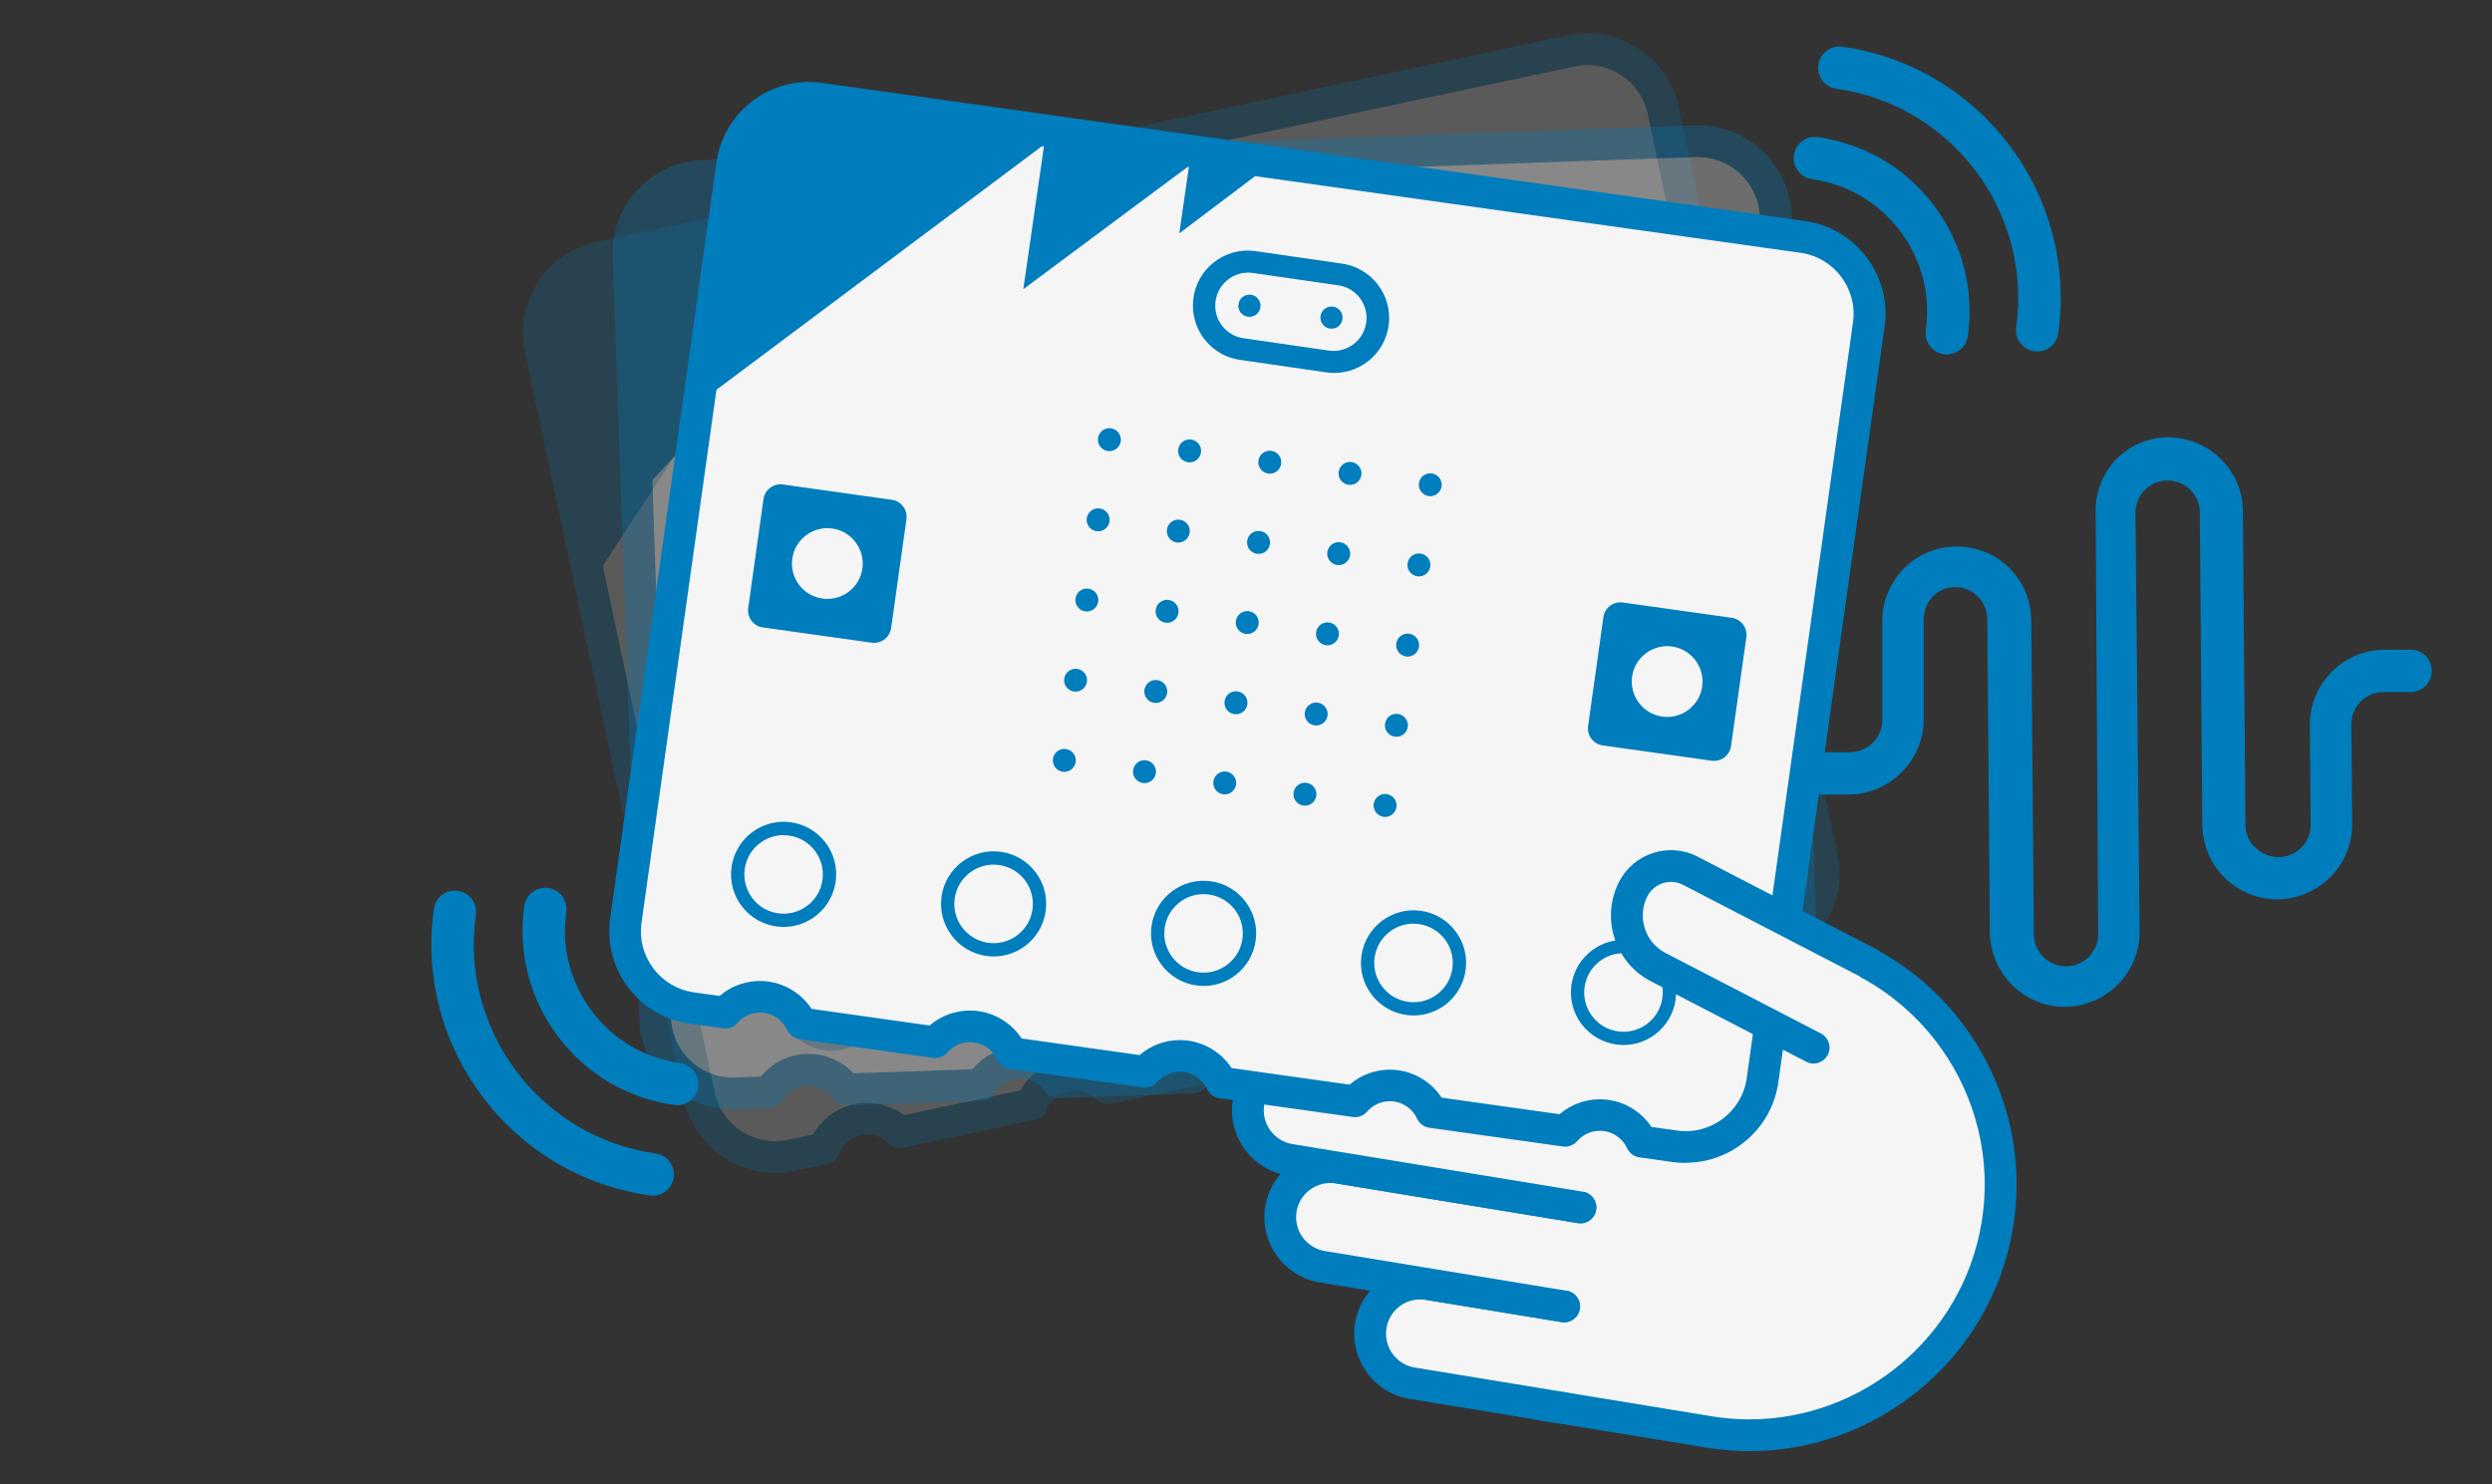 <?xml version="1.0" encoding="UTF-8" standalone="no"?>
<svg
   id="Layer_1"
   data-name="Layer 1"
   viewBox="0 0 470 280"
   version="1.1"
   sodipodi:docname="add_data_w_line.svg"
   inkscape:version="1.3 (0e150ed6c4, 2023-07-21)"
   xmlns:inkscape="http://www.inkscape.org/namespaces/inkscape"
   xmlns:sodipodi="http://sodipodi.sourceforge.net/DTD/sodipodi-0.dtd"
   xmlns="http://www.w3.org/2000/svg"
   xmlns:svg="http://www.w3.org/2000/svg">
  <rect x="0" y="0" width="470" height="280" fill="#333333" stroke="none"/>
  <sodipodi:namedview
     id="namedview40"
     pagecolor="#ffffff"
     bordercolor="#000000"
     borderopacity="0.25"
     inkscape:showpageshadow="2"
     inkscape:pageopacity="0.0"
     inkscape:pagecheckerboard="0"
     inkscape:deskcolor="#d1d1d1"
     inkscape:zoom="0.95648819"
     inkscape:cx="-42.86514"
     inkscape:cy="164.66487"
     inkscape:window-width="1443"
     inkscape:window-height="985"
     inkscape:window-x="1968"
     inkscape:window-y="338"
     inkscape:window-maximized="0"
     inkscape:current-layer="Layer_1" />
  <defs
     id="defs1">
    <style
       id="style1">&#10;      .cls-1 {&#10;        opacity: .2;&#10;      }&#10;&#10;      .cls-2 {&#10;        opacity: .3;&#10;      }&#10;&#10;      .cls-3 {&#10;        fill: #007dbc;&#10;      }&#10;&#10;      .cls-3, .cls-4 {&#10;        stroke-width: 0px;&#10;      }&#10;&#10;      .cls-4 {&#10;        fill: #f5f5f5;&#10;      }&#10;    </style>
  </defs>
  <g
     id="Group_112"
     data-name="Group 112">
    <g
       id="g40">
      <g
         class="cls-1"
         id="g10">
        <path
           id="Path_561"
           data-name="Path 561"
           class="cls-4"
           d="m296.37,9.6L113.2,48.53c-7.9,1.68-12.94,9.44-11.26,17.34,0,0,0,0,0,0l29.93,140.81c1.68,7.9,9.44,12.94,17.34,11.26l6.23-1.33c1.69-4.47,6.68-6.72,11.15-5.03,1.16.44,2.21,1.12,3.08,2l24.88-5.29c1.69-4.47,6.68-6.72,11.15-5.02,1.16.44,2.21,1.12,3.08,2l24.88-5.29c1.69-4.47,6.68-6.72,11.15-5.03,1.16.44,2.21,1.12,3.08,2l24.88-5.29c1.69-4.47,6.68-6.72,11.15-5.03,1.16.44,2.21,1.12,3.08,2l24.89-5.29c1.69-4.47,6.68-6.72,11.15-5.03,1.16.44,2.21,1.12,3.08,2l6.23-1.33c7.9-1.68,12.94-9.44,11.26-17.33l-29.93-140.82c-1.68-7.89-9.44-12.94-17.33-11.26,0,0,0,0,0,0" />
        <path
           class="cls-3"
           d="m146.17,221.26c-8.14,0-15.47-5.68-17.23-13.95l-29.93-140.82c-2.02-9.5,4.07-18.88,13.57-20.9L295.74,6.66s.02,0,.02,0c9.49-2.01,18.85,4.08,20.87,13.58l29.93,140.82c2.02,9.5-4.07,18.87-13.57,20.89l-6.23,1.33c-1,.21-2.04-.1-2.76-.82-.57-.58-1.25-1.02-2.01-1.31-2.91-1.1-6.18.37-7.28,3.28-.36.95-1.18,1.66-2.18,1.87l-24.89,5.29c-1,.21-2.04-.1-2.75-.82-.57-.58-1.25-1.02-2.01-1.31-2.91-1.1-6.18.37-7.28,3.28-.36.95-1.18,1.66-2.18,1.87l-24.88,5.29c-1,.21-2.04-.1-2.76-.82-.56-.57-1.26-1.02-2.01-1.31-2.91-1.1-6.18.37-7.28,3.28-.36.95-1.18,1.66-2.18,1.87l-24.88,5.29c-1,.21-2.04-.1-2.76-.82-.57-.58-1.25-1.02-2.01-1.31-1.41-.53-2.94-.49-4.32.13-1.38.62-2.43,1.74-2.96,3.15-.36.95-1.18,1.66-2.18,1.87l-24.88,5.29c-1,.21-2.04-.1-2.75-.82-.57-.58-1.25-1.02-2.01-1.31-1.41-.53-2.95-.49-4.32.13-1.38.62-2.43,1.74-2.96,3.15-.36.95-1.18,1.66-2.18,1.87l-6.23,1.33c-1.23.26-2.46.39-3.67.39ZM296.37,9.6l.62,2.93L113.82,51.46c-3.03.65-5.64,2.43-7.33,5.04-1.69,2.6-2.26,5.71-1.62,8.74l29.93,140.82c1.33,6.26,7.52,10.28,13.78,8.95l4.78-1.02c1.21-2.17,3.07-3.89,5.38-4.93,2.84-1.28,6-1.38,8.91-.27,1.03.39,1.98.91,2.85,1.56l21.97-4.67c1.21-2.17,3.08-3.89,5.38-4.93,2.84-1.28,6-1.37,8.91-.27,1.03.39,1.99.91,2.85,1.57l21.97-4.67c2.76-4.95,8.83-7.28,14.29-5.21,1.03.39,1.99.91,2.85,1.56l21.97-4.67c2.77-4.95,8.83-7.27,14.29-5.21,1.03.39,1.99.91,2.85,1.56l21.98-4.67c2.77-4.95,8.83-7.27,14.29-5.21,1.03.39,1.98.91,2.85,1.56l4.78-1.02c6.27-1.33,10.28-7.51,8.95-13.78l-29.93-140.82c-1.33-6.26-7.51-10.28-13.77-8.95l-.63-2.93Zm0,0h0,0Z"
           id="path1" />
        <path
           class="cls-3"
           d="m313.31,164.97c-1.9,0-3.75-.55-5.38-1.6-2.22-1.44-3.75-3.66-4.3-6.25-1.14-5.35,2.29-10.62,7.63-11.76,5.35-1.14,10.62,2.29,11.76,7.64h0c1.14,5.35-2.29,10.62-7.64,11.76-.69.15-1.39.22-2.08.22Zm.02-17.32c-.51,0-1.02.05-1.54.16-3.99.85-6.55,4.79-5.7,8.78.41,1.93,1.55,3.59,3.21,4.67,1.66,1.08,3.64,1.44,5.57,1.03,3.99-.85,6.55-4.79,5.7-8.78h0c-.74-3.48-3.82-5.87-7.24-5.87Z"
           id="path2" />
        <path
           class="cls-3"
           d="m274.19,173.28c-1.9,0-3.75-.55-5.38-1.6-2.22-1.44-3.75-3.66-4.3-6.25-1.14-5.35,2.29-10.62,7.63-11.76,5.35-1.14,10.62,2.29,11.76,7.64h0c1.14,5.35-2.29,10.62-7.64,11.76-.69.15-1.39.22-2.08.22Zm.02-17.32c-.51,0-1.02.05-1.54.16-3.99.85-6.55,4.79-5.7,8.78.41,1.93,1.55,3.59,3.21,4.67,1.66,1.08,3.64,1.44,5.57,1.03,3.99-.85,6.55-4.79,5.7-8.78h0c-.74-3.48-3.82-5.87-7.24-5.87Z"
           id="path3" />
        <path
           class="cls-3"
           d="m235.09,181.59c-4.58,0-8.71-3.2-9.7-7.85-1.14-5.35,2.29-10.62,7.64-11.76,5.35-1.14,10.62,2.29,11.76,7.63h0c1.14,5.35-2.29,10.62-7.64,11.76-.69.15-1.38.22-2.06.22Zm0-17.32c-.51,0-1.02.05-1.54.16-3.99.85-6.55,4.79-5.7,8.78.85,3.99,4.78,6.55,8.78,5.7,3.99-.85,6.55-4.79,5.7-8.78-.74-3.48-3.82-5.87-7.24-5.87Z"
           id="path4" />
        <path
           class="cls-3"
           d="m195.96,189.91c-1.9,0-3.75-.55-5.38-1.6-2.22-1.44-3.75-3.66-4.3-6.25-1.14-5.35,2.29-10.62,7.63-11.76,2.59-.55,5.24-.06,7.46,1.38,2.22,1.44,3.75,3.66,4.3,6.25h0c1.14,5.35-2.29,10.62-7.64,11.76-.69.15-1.39.22-2.08.22Zm.04-17.33c-.52,0-1.04.05-1.56.16-3.99.85-6.55,4.79-5.7,8.78.41,1.93,1.55,3.59,3.21,4.67,1.66,1.08,3.64,1.44,5.57,1.03,3.99-.85,6.55-4.79,5.7-8.78h0c-.41-1.94-1.55-3.59-3.21-4.67-1.22-.79-2.6-1.2-4.02-1.2Z"
           id="path5" />
        <path
           class="cls-3"
           d="m156.86,198.22c-4.58,0-8.71-3.2-9.7-7.85-1.14-5.35,2.29-10.62,7.63-11.76,2.59-.55,5.24-.06,7.46,1.38,2.22,1.44,3.75,3.66,4.3,6.25,0,0,0,0,0,0,1.14,5.35-2.29,10.62-7.64,11.76-.69.15-1.38.22-2.06.22Zm.02-17.32c-.52,0-1.04.05-1.56.16-3.99.85-6.55,4.79-5.7,8.78.85,3.99,4.79,6.55,8.78,5.7,3.99-.85,6.55-4.79,5.7-8.78-.41-1.94-1.55-3.59-3.21-4.67-1.22-.79-2.6-1.2-4.02-1.2Z"
           id="path6" />
        <path
           id="Path_568"
           data-name="Path 568"
           class="cls-3"
           d="m313.89,107.68l-20.33,4.32c-1.4.29-2.78-.6-3.08-2l-4.32-20.33c-.29-1.4.6-2.78,2-3.08l20.33-4.32c1.4-.29,2.78.6,3.08,2l4.32,20.33c.29,1.4-.6,2.78-2,3.08" />
        <path
           class="cls-3"
           d="m293.03,112.69c-1.49,0-2.84-1.04-3.16-2.55l-4.32-20.33c-.36-1.73.75-3.45,2.48-3.82l20.33-4.32c1.74-.36,3.45.75,3.82,2.48l4.32,20.33c.36,1.74-.75,3.45-2.49,3.83,0,0,0,0,0,0l-20.33,4.32c-.22.05-.44.07-.66.07Zm15.99-29.84c-.13,0-.27.01-.4.04l-20.33,4.32c-1.06.23-1.74,1.28-1.52,2.34l4.32,20.33c.23,1.06,1.28,1.74,2.34,1.52l20.33-4.32c1.06-.23,1.74-1.28,1.52-2.34l-4.32-20.33c-.2-.92-1.02-1.56-1.93-1.56Zm4.86,24.84h0,0Z"
           id="path7" />
        <path
           id="Path_570"
           data-name="Path 570"
           class="cls-3"
           d="m157.42,140.94l-20.33,4.32c-1.4.29-2.78-.6-3.08-2l-4.32-20.32c-.29-1.4.6-2.78,2-3.08l20.33-4.32c1.4-.29,2.78.6,3.08,2l4.32,20.32c.29,1.4-.6,2.78-2,3.08" />
        <path
           class="cls-3"
           d="m136.56,145.94c-1.49,0-2.84-1.04-3.16-2.55l-4.32-20.32c-.36-1.74.75-3.45,2.48-3.82l20.33-4.32c1.73-.36,3.45.75,3.82,2.48l4.32,20.32c.36,1.74-.75,3.45-2.48,3.83,0,0,0,0,0,0l-20.33,4.32c-.22.05-.44.07-.66.07Zm15.99-29.83c-.13,0-.27.01-.4.04l-20.33,4.32c-1.06.23-1.74,1.28-1.52,2.34l4.32,20.32c.23,1.06,1.28,1.74,2.34,1.52l20.33-4.32c1.06-.23,1.74-1.28,1.52-2.34l-4.32-20.32c-.2-.92-1.02-1.56-1.93-1.56Zm4.87,24.83h0,0Z"
           id="path8" />
        <path
           id="Path_572"
           data-name="Path 572"
           class="cls-4"
           d="m306.53,95.97c.65,3.04-1.3,6.03-4.34,6.67-3.04.65-6.03-1.3-6.67-4.34-.65-3.04,1.3-6.03,4.34-6.67,0,0,0,0,0,0,3.04-.64,6.03,1.3,6.67,4.34" />
        <path
           class="cls-4"
           d="m301.01,103.81c-1.28,0-2.53-.37-3.62-1.08-1.49-.97-2.52-2.47-2.89-4.21-.76-3.6,1.54-7.15,5.14-7.91,3.6-.76,7.15,1.55,7.91,5.14h0c.76,3.6-1.54,7.15-5.14,7.91-.47.1-.93.15-1.4.15Zm.01-11.26c-.31,0-.63.03-.95.1-2.47.52-4.06,2.96-3.53,5.43.25,1.2.96,2.22,1.99,2.89,1.03.67,2.25.89,3.45.64,2.47-.52,4.06-2.96,3.53-5.43h0c-.46-2.15-2.37-3.63-4.48-3.63Z"
           id="path9" />
        <path
           id="Path_574"
           data-name="Path 574"
           class="cls-4"
           d="m150.06,129.22c.65,3.04-1.3,6.03-4.34,6.67-3.04.65-6.03-1.3-6.67-4.34s1.3-6.03,4.34-6.67c0,0,0,0,0,0,3.04-.64,6.02,1.3,6.67,4.34" />
        <path
           class="cls-4"
           d="m144.55,137.07c-3.08,0-5.86-2.15-6.53-5.29-.76-3.6,1.54-7.15,5.14-7.91,3.6-.76,7.15,1.55,7.91,5.14h0c.76,3.6-1.54,7.15-5.14,7.91-.47.1-.93.15-1.39.15Zm0-11.26c-.31,0-.63.03-.95.1-2.47.53-4.06,2.96-3.53,5.44.53,2.47,2.96,4.06,5.44,3.53,2.47-.52,4.06-2.96,3.53-5.43-.46-2.15-2.37-3.63-4.48-3.63Z"
           id="path10" />
        <path
           id="Path_576"
           data-name="Path 576"
           class="cls-3"
           d="m157.23,40.19l-44.96,68.74-9.7-45.62c-1.29-6.08,2.59-12.05,8.67-13.35l45.99-9.77Z" />
        <path
           id="Path_577"
           data-name="Path 577"
           class="cls-3"
           d="m184.34,34.54l-22.76,34.58-5.96-28.58,28.72-5.99Z" />
        <path
           id="Path_578"
           data-name="Path 578"
           class="cls-3"
           d="m196.88,31.82l-11.25,17.34-3-14.37,14.25-2.97Z" />
        <path
           id="Path_579"
           data-name="Path 579"
           class="cls-3"
           d="m218.52,56.31c1.12-.26,1.82-1.39,1.56-2.51-.26-1.12-1.39-1.82-2.51-1.56-1.1.26-1.8,1.35-1.57,2.46.25,1.14,1.38,1.86,2.53,1.61" />
        <path
           id="Path_580"
           data-name="Path 580"
           class="cls-3"
           d="m202.25,55.43c-1.12.26-1.82,1.39-1.56,2.51.26,1.12,1.39,1.82,2.51,1.56,1.1-.26,1.8-1.35,1.57-2.46-.25-1.14-1.38-1.86-2.53-1.61" />
        <path
           id="Path_581"
           data-name="Path 581"
           class="cls-3"
           d="m201.41,51.4c-3.38.61-5.63,3.84-5.02,7.22.61,3.38,3.84,5.63,7.22,5.02.11-.02.23-.04.34-.07l15.6-3.25c3.38-.62,5.61-3.86,4.99-7.24-.62-3.38-3.86-5.61-7.24-4.99-.1.02-.19.04-.29.06l-15.6,3.25Zm18.98,12.97l-15.6,3.25c-5.57,1.3-11.15-2.16-12.45-7.74-1.3-5.57,2.16-11.15,7.74-12.45.16-.04.32-.07.48-.1l15.6-3.25c5.57-1.31,11.15,2.14,12.47,7.71,1.31,5.57-2.14,11.15-7.71,12.47-.17.04-.35.08-.52.11" />
        <path
           id="Path_582"
           data-name="Path 582"
           class="cls-3"
           d="m188.67,89.79c.25,1.17-.5,2.32-1.67,2.57-1.17.25-2.32-.5-2.57-1.67-.25-1.17.5-2.32,1.67-2.57h0c1.17-.25,2.32.5,2.57,1.67" />
        <path
           id="Path_583"
           data-name="Path 583"
           class="cls-3"
           d="m203.61,86.61c.25,1.17-.5,2.32-1.67,2.57-1.17.25-2.32-.5-2.57-1.67-.25-1.17.5-2.32,1.67-2.57h0c1.17-.25,2.32.5,2.57,1.67" />
        <path
           id="Path_584"
           data-name="Path 584"
           class="cls-3"
           d="m218.55,83.44c.25,1.17-.5,2.32-1.67,2.57-1.17.25-2.32-.5-2.57-1.67-.25-1.17.5-2.32,1.67-2.57,0,0,0,0,0,0,1.17-.25,2.32.5,2.57,1.67h0" />
        <path
           id="Path_585"
           data-name="Path 585"
           class="cls-3"
           d="m233.49,80.26c.25,1.17-.5,2.32-1.67,2.57-1.17.25-2.32-.5-2.57-1.67-.25-1.17.5-2.32,1.67-2.57,0,0,0,0,0,0,1.17-.25,2.32.5,2.57,1.67" />
        <path
           id="Path_586"
           data-name="Path 586"
           class="cls-3"
           d="m248.44,77.08c.25,1.17-.5,2.32-1.67,2.57-1.17.25-2.32-.5-2.57-1.67-.25-1.17.5-2.32,1.67-2.57,0,0,0,0,0,0,1.17-.25,2.32.5,2.57,1.67" />
        <path
           id="Path_587"
           data-name="Path 587"
           class="cls-3"
           d="m191.85,104.73c.25,1.17-.5,2.32-1.67,2.57s-2.32-.5-2.57-1.67c-.25-1.17.5-2.32,1.67-2.57,0,0,0,0,0,0,1.17-.25,2.32.5,2.57,1.67h0" />
        <path
           id="Path_588"
           data-name="Path 588"
           class="cls-3"
           d="m206.79,101.55c.25,1.17-.5,2.32-1.67,2.57-1.17.25-2.32-.5-2.57-1.67s.5-2.32,1.67-2.57c0,0,0,0,0,0,1.17-.25,2.32.5,2.57,1.67h0" />
        <path
           id="Path_589"
           data-name="Path 589"
           class="cls-3"
           d="m221.73,98.38c.25,1.17-.5,2.32-1.67,2.57-1.17.25-2.32-.5-2.57-1.67-.25-1.17.5-2.32,1.67-2.57,0,0,0,0,0,0,1.17-.25,2.32.5,2.57,1.67" />
        <path
           id="Path_590"
           data-name="Path 590"
           class="cls-3"
           d="m236.67,95.2c.25,1.17-.5,2.32-1.67,2.57-1.17.25-2.32-.5-2.57-1.67-.25-1.17.5-2.32,1.67-2.57,0,0,0,0,0,0,1.17-.25,2.32.5,2.57,1.67" />
        <path
           id="Path_591"
           data-name="Path 591"
           class="cls-3"
           d="m251.61,92.03c.25,1.17-.5,2.32-1.67,2.57-1.17.25-2.32-.5-2.57-1.67-.25-1.17.5-2.32,1.67-2.57,0,0,0,0,0,0,1.17-.25,2.32.5,2.57,1.67h0" />
        <path
           id="Path_592"
           data-name="Path 592"
           class="cls-3"
           d="m195.02,119.67c.25,1.17-.5,2.32-1.67,2.57-1.17.25-2.32-.5-2.57-1.67s.5-2.32,1.67-2.57c0,0,0,0,0,0,1.17-.25,2.32.5,2.57,1.67" />
        <path
           id="Path_593"
           data-name="Path 593"
           class="cls-3"
           d="m209.96,116.5c.25,1.17-.5,2.32-1.67,2.57-1.17.25-2.32-.5-2.57-1.67-.25-1.17.5-2.32,1.67-2.57,0,0,0,0,0,0,1.17-.25,2.32.5,2.57,1.67" />
        <path
           id="Path_594"
           data-name="Path 594"
           class="cls-3"
           d="m224.9,113.32c.25,1.17-.5,2.32-1.67,2.57-1.17.25-2.32-.5-2.57-1.67-.25-1.17.5-2.32,1.67-2.57,0,0,0,0,0,0,1.17-.25,2.32.5,2.57,1.67" />
        <path
           id="Path_595"
           data-name="Path 595"
           class="cls-3"
           d="m239.85,110.14c.25,1.17-.5,2.32-1.67,2.57-1.17.25-2.32-.5-2.57-1.67-.25-1.17.5-2.32,1.67-2.57,0,0,0,0,0,0,1.17-.25,2.32.5,2.57,1.67" />
        <path
           id="Path_596"
           data-name="Path 596"
           class="cls-3"
           d="m254.79,106.97c.25,1.17-.5,2.32-1.67,2.57-1.17.25-2.32-.5-2.57-1.67-.25-1.17.5-2.32,1.67-2.57,0,0,0,0,0,0,1.17-.25,2.32.5,2.57,1.67" />
        <path
           id="Path_597"
           data-name="Path 597"
           class="cls-3"
           d="m198.2,134.61c.25,1.17-.5,2.32-1.67,2.57-1.17.25-2.32-.5-2.57-1.67-.25-1.17.5-2.32,1.67-2.57,0,0,0,0,0,0,1.17-.25,2.32.5,2.57,1.67" />
        <path
           id="Path_598"
           data-name="Path 598"
           class="cls-3"
           d="m213.14,131.43c.25,1.17-.5,2.32-1.67,2.57-1.17.25-2.32-.5-2.57-1.67s.5-2.32,1.67-2.57c0,0,0,0,0,0,1.17-.25,2.32.5,2.57,1.67" />
        <path
           id="Path_599"
           data-name="Path 599"
           class="cls-3"
           d="m228.08,128.26c.25,1.17-.5,2.32-1.67,2.57-1.17.25-2.32-.5-2.57-1.67s.5-2.32,1.67-2.57c0,0,0,0,0,0,1.17-.25,2.32.5,2.57,1.67" />
        <path
           id="Path_600"
           data-name="Path 600"
           class="cls-3"
           d="m243.02,125.08c.25,1.17-.5,2.32-1.67,2.57-1.17.25-2.32-.5-2.57-1.67-.25-1.17.5-2.32,1.67-2.57,0,0,0,0,0,0,1.17-.25,2.32.5,2.57,1.67" />
        <path
           id="Path_601"
           data-name="Path 601"
           class="cls-3"
           d="m257.96,121.9c.25,1.17-.5,2.32-1.67,2.57-1.17.25-2.32-.5-2.57-1.67-.25-1.17.5-2.32,1.67-2.57,0,0,0,0,0,0,1.17-.25,2.32.5,2.57,1.67" />
        <path
           id="Path_602"
           data-name="Path 602"
           class="cls-3"
           d="m201.37,149.55c.25,1.17-.5,2.32-1.67,2.57s-2.32-.5-2.57-1.67c-.25-1.17.5-2.32,1.67-2.57,0,0,0,0,0,0,1.17-.25,2.32.5,2.57,1.67h0" />
        <path
           id="Path_603"
           data-name="Path 603"
           class="cls-3"
           d="m216.32,146.38c.25,1.17-.5,2.32-1.67,2.57-1.17.25-2.32-.5-2.57-1.67s.5-2.32,1.67-2.57c0,0,0,0,0,0,1.17-.25,2.32.5,2.57,1.67" />
        <path
           id="Path_604"
           data-name="Path 604"
           class="cls-3"
           d="m231.26,143.2c.25,1.17-.5,2.32-1.67,2.57-1.17.25-2.32-.5-2.57-1.67-.25-1.17.5-2.32,1.67-2.57,0,0,0,0,0,0,1.17-.25,2.32.5,2.57,1.67" />
        <path
           id="Path_605"
           data-name="Path 605"
           class="cls-3"
           d="m246.2,140.02c.25,1.17-.5,2.32-1.67,2.57-1.17.25-2.32-.5-2.57-1.67-.25-1.17.5-2.32,1.67-2.57,0,0,0,0,0,0,1.17-.25,2.32.5,2.57,1.67" />
        <path
           id="Path_606"
           data-name="Path 606"
           class="cls-3"
           d="m261.14,136.85c.25,1.17-.5,2.32-1.67,2.57-1.17.25-2.32-.5-2.57-1.67-.25-1.17.5-2.32,1.67-2.57,0,0,0,0,0,0,1.17-.25,2.32.5,2.57,1.67" />
      </g>
      <g
         class="cls-2"
         id="g20">
        <path
           id="Path_561-2"
           data-name="Path 561"
           class="cls-4"
           d="m319.79,26.63l-187.14,6.53c-8.07.28-14.38,7.05-14.1,15.12,0,0,0,0,0,0l5.02,143.87c.28,8.07,7.05,14.38,15.12,14.1l6.37-.22c2.44-4.11,7.75-5.45,11.85-3.01,1.06.63,1.98,1.49,2.69,2.51l25.43-.89c2.44-4.1,7.75-5.45,11.85-3.01,1.07.63,1.98,1.49,2.69,2.51l25.43-.89c2.44-4.11,7.75-5.46,11.85-3.02,1.07.63,1.98,1.49,2.69,2.51l25.43-.89c2.44-4.11,7.74-5.46,11.85-3.02,1.07.63,1.98,1.49,2.69,2.51l25.43-.89c2.44-4.1,7.75-5.45,11.85-3.01,1.07.63,1.98,1.49,2.69,2.51l6.37-.22c8.07-.28,14.38-7.05,14.1-15.12l-5.03-143.88c-.28-8.07-7.05-14.38-15.11-14.1,0,0,0,0,0,0" />
        <path
           class="cls-3"
           d="m138.17,209.26c-9.43,0-17.27-7.5-17.6-17l-5.02-143.87c-.34-9.71,7.28-17.88,16.99-18.22l187.14-6.53h0c9.72-.33,17.88,7.29,18.21,16.99l5.02,143.88c.16,4.7-1.51,9.19-4.72,12.63-3.21,3.44-7.57,5.43-12.27,5.59l-6.37.22c-1.02.04-1.99-.45-2.57-1.29-.46-.66-1.06-1.23-1.76-1.64-1.3-.77-2.82-.99-4.28-.62-1.46.37-2.69,1.29-3.46,2.59-.52.88-1.45,1.43-2.47,1.47l-25.43.89c-.99.03-1.99-.45-2.57-1.29-.46-.67-1.06-1.22-1.76-1.64-2.68-1.59-6.15-.71-7.74,1.97-.52.88-1.45,1.43-2.47,1.47l-25.43.89c-1.01.04-1.99-.45-2.57-1.29-.46-.67-1.05-1.22-1.76-1.64-1.3-.77-2.82-.99-4.28-.62-1.46.37-2.69,1.29-3.46,2.59-.52.88-1.45,1.43-2.47,1.47l-25.43.89c-1,.03-1.99-.45-2.57-1.29-.46-.67-1.06-1.22-1.76-1.64-2.68-1.59-6.15-.71-7.74,1.97-.52.88-1.45,1.43-2.47,1.46l-25.42.89c-1,.04-1.99-.45-2.57-1.29-.46-.67-1.06-1.22-1.76-1.64-1.3-.77-2.82-.99-4.28-.62-1.46.37-2.69,1.29-3.46,2.59-.52.88-1.45,1.43-2.47,1.46l-6.37.22c-.21,0-.42.01-.62.01ZM319.79,26.63l.1,3-187.14,6.53c-6.4.22-11.43,5.61-11.2,12.02l5.02,143.87c.22,6.4,5.61,11.43,12.02,11.2l4.88-.17c1.57-1.93,3.7-3.3,6.16-3.92,3.02-.77,6.15-.31,8.82,1.28.94.56,1.79,1.24,2.54,2.03l22.45-.78c3.58-4.4,9.96-5.63,14.98-2.64.95.56,1.8,1.25,2.54,2.04l22.45-.78c1.57-1.93,3.7-3.3,6.15-3.92,3.01-.77,6.15-.31,8.82,1.28.95.56,1.8,1.24,2.54,2.04l22.45-.78c3.58-4.4,9.96-5.63,14.97-2.65.95.56,1.8,1.24,2.54,2.04l22.45-.78c1.57-1.93,3.7-3.3,6.15-3.92,3.01-.77,6.15-.31,8.82,1.28.95.56,1.79,1.24,2.54,2.04l4.88-.17c3.1-.11,5.97-1.42,8.09-3.69,2.12-2.27,3.22-5.23,3.11-8.33l-5.02-143.88c-.22-6.4-5.6-11.43-12.01-11.21l-.11-3Z"
           id="path11" />
        <path
           class="cls-3"
           d="m311.23,182.73c-2.52,0-4.9-.94-6.75-2.66-1.94-1.81-3.05-4.26-3.15-6.91-.19-5.46,4.1-10.06,9.56-10.25,5.47-.19,10.06,4.1,10.26,9.56h0c.19,5.46-4.1,10.06-9.56,10.25-.12,0-.24,0-.35,0Zm.01-17.32c-.09,0-.17,0-.26,0-4.08.14-7.28,3.58-7.14,7.66.07,1.98.9,3.81,2.35,5.16,1.45,1.35,3.34,2.05,5.31,1.99,4.08-.14,7.28-3.58,7.14-7.66h0c-.14-3.99-3.43-7.15-7.4-7.15Z"
           id="path12" />
        <path
           class="cls-3"
           d="m271.26,184.13c-2.52,0-4.9-.94-6.75-2.66-1.94-1.81-3.05-4.26-3.15-6.91-.19-5.46,4.1-10.06,9.56-10.25,5.49-.19,10.06,4.1,10.26,9.56h0c.19,5.46-4.1,10.06-9.56,10.25-.12,0-.24,0-.35,0Zm.01-17.32c-.09,0-.17,0-.26,0-4.08.14-7.28,3.58-7.14,7.66.07,1.98.9,3.81,2.35,5.16,1.45,1.35,3.34,2.05,5.31,1.99,4.08-.14,7.28-3.58,7.14-7.66h0c-.14-3.99-3.43-7.15-7.4-7.15Z"
           id="path13" />
        <path
           class="cls-3"
           d="m231.3,185.52c-5.31,0-9.72-4.22-9.9-9.57-.19-5.46,4.1-10.06,9.56-10.26,5.46-.19,10.06,4.1,10.26,9.56h0c.09,2.65-.85,5.17-2.66,7.11-1.81,1.94-4.26,3.05-6.9,3.15-.12,0-.23,0-.35,0Zm0-17.32c-.09,0-.17,0-.26,0-4.08.14-7.28,3.58-7.14,7.66.14,4.08,3.59,7.28,7.66,7.14,1.98-.07,3.81-.9,5.16-2.35,1.35-1.45,2.05-3.33,1.98-5.31-.14-3.99-3.43-7.15-7.4-7.15Z"
           id="path14" />
        <path
           class="cls-3"
           d="m191.33,186.92c-2.52,0-4.9-.94-6.75-2.66-1.94-1.81-3.05-4.26-3.15-6.91-.19-5.46,4.1-10.06,9.56-10.25,2.65-.09,5.17.85,7.11,2.66,1.94,1.81,3.06,4.26,3.15,6.9,0,0,0,0,0,0,.19,5.46-4.1,10.06-9.56,10.25-.12,0-.24,0-.35,0Zm.01-17.32c-.09,0-.17,0-.26,0-4.08.14-7.28,3.58-7.14,7.66.07,1.98.9,3.81,2.35,5.16,1.45,1.35,3.35,2.05,5.31,1.99,4.08-.14,7.29-3.58,7.14-7.66h0c-.14-3.99-3.43-7.15-7.4-7.15Z"
           id="path15" />
        <path
           class="cls-3"
           d="m151.37,188.31c-2.52,0-4.9-.94-6.75-2.66-1.94-1.81-3.05-4.26-3.15-6.91-.19-5.46,4.1-10.06,9.56-10.25,2.65-.09,5.17.85,7.11,2.66,1.94,1.81,3.06,4.26,3.15,6.9h0c.19,5.47-4.1,10.07-9.56,10.26-.12,0-.24,0-.35,0Zm.02-17.32c-.09,0-.18,0-.27,0-4.08.14-7.28,3.58-7.14,7.66.07,1.98.9,3.81,2.35,5.16,1.45,1.35,3.35,2.05,5.31,1.99,4.08-.14,7.28-3.58,7.14-7.66h0c-.07-1.98-.9-3.81-2.35-5.16-1.38-1.29-3.16-1.99-5.04-1.99Z"
           id="path16" />
        <path
           id="Path_568-2"
           data-name="Path 568"
           class="cls-3"
           d="m320.01,126.27l-20.77.72c-1.43.04-2.63-1.07-2.68-2.51l-.72-20.77c-.04-1.43,1.08-2.63,2.51-2.68l20.77-.72c1.43-.04,2.63,1.07,2.68,2.51l.73,20.77c.04,1.43-1.07,2.63-2.51,2.68" />
        <path
           class="cls-3"
           d="m299.16,127.62c-1.73,0-3.17-1.38-3.23-3.11l-.72-20.77c-.05-1.77,1.34-3.26,3.11-3.33l20.77-.72c1.77-.05,3.27,1.34,3.33,3.11l.73,20.77c.06,1.77-1.34,3.27-3.11,3.34,0,0,0,0,0,0l-20.77.72s-.07,0-.1,0Zm20.03-26.69s-.04,0-.06,0l-20.77.72c-1.08.04-1.93.96-1.9,2.04l.72,20.77c.04,1.08.98,1.93,2.04,1.9l20.77-.72c1.08-.04,1.94-.95,1.9-2.04l-.73-20.77c-.04-1.06-.92-1.9-1.98-1.9Zm.82,25.33h0,0Z"
           id="path17" />
        <path
           id="Path_570-2"
           data-name="Path 570"
           class="cls-3"
           d="m160.14,131.85l-20.77.72c-1.43.04-2.63-1.07-2.68-2.51l-.73-20.76c-.04-1.43,1.07-2.63,2.5-2.68l20.77-.72c1.43-.05,2.63,1.07,2.68,2.51l.73,20.76c.04,1.43-1.07,2.63-2.5,2.68" />
        <path
           class="cls-3"
           d="m139.29,133.2c-1.73,0-3.17-1.37-3.23-3.11l-.73-20.77c-.06-1.77,1.34-3.27,3.11-3.33l20.77-.72c1.78-.06,3.27,1.34,3.33,3.11l.73,20.76c.06,1.77-1.34,3.27-3.11,3.34,0,0,0,0,0,0l-20.77.72s-.07,0-.1,0Zm20.03-26.68s-.04,0-.06,0l-20.77.72c-1.08.04-1.93.96-1.9,2.04l.73,20.76c.04,1.08.96,1.93,2.04,1.9l20.77-.72c1.08-.04,1.93-.96,1.9-2.04l-.73-20.76c-.04-1.06-.92-1.9-1.97-1.9Zm.82,25.33h0,0Z"
           id="path18" />
        <path
           id="Path_572-2"
           data-name="Path 572"
           class="cls-4"
           d="m314.79,113.45c.11,3.11-2.32,5.71-5.43,5.82-3.11.11-5.71-2.32-5.82-5.43-.11-3.11,2.32-5.71,5.43-5.82,0,0,0,0,0,0,3.11-.11,5.71,2.33,5.82,5.43" />
        <path
           class="cls-4"
           d="m309.17,120.32c-3.57,0-6.54-2.84-6.67-6.44-.06-1.78.57-3.48,1.79-4.78s2.87-2.05,4.65-2.12c3.67-.13,6.77,2.76,6.9,6.44h0c.13,3.68-2.76,6.77-6.44,6.9-.08,0-.16,0-.23,0Zm0-11.26c-.05,0-.1,0-.16,0-1.23.04-2.36.56-3.19,1.45-.83.89-1.27,2.06-1.23,3.28.09,2.53,2.22,4.51,4.74,4.42,2.52-.09,4.51-2.21,4.42-4.74h0c-.09-2.47-2.12-4.42-4.58-4.42Z"
           id="path19" />
        <path
           id="Path_574-2"
           data-name="Path 574"
           class="cls-4"
           d="m154.93,119.03c.11,3.11-2.32,5.71-5.43,5.82-3.11.11-5.71-2.32-5.82-5.43s2.32-5.71,5.43-5.82c0,0,0,0,0,0,3.1-.11,5.71,2.32,5.82,5.43" />
        <path
           class="cls-4"
           d="m149.3,125.9c-1.69,0-3.3-.63-4.55-1.79-1.3-1.22-2.06-2.87-2.12-4.65-.06-1.78.57-3.48,1.79-4.78s2.87-2.06,4.65-2.12c3.65-.13,6.77,2.76,6.9,6.44h0c.06,1.78-.57,3.48-1.79,4.78-1.22,1.3-2.87,2.06-4.65,2.12-.08,0-.16,0-.24,0Zm0-11.26c-.05,0-.1,0-.16,0-1.23.04-2.36.56-3.19,1.45-.83.9-1.27,2.06-1.23,3.28s.56,2.36,1.45,3.19c.89.83,2.06,1.27,3.28,1.23,1.22-.04,2.36-.56,3.19-1.45.83-.9,1.27-2.06,1.23-3.28h0c-.09-2.47-2.12-4.42-4.58-4.42Z"
           id="path20" />
        <path
           id="Path_576-2"
           data-name="Path 576"
           class="cls-3"
           d="m177.45,32.59l-56.22,59.89-1.63-46.61c-.21-6.21,4.64-11.42,10.86-11.64l46.99-1.64Z" />
        <path
           id="Path_577-2"
           data-name="Path 577"
           class="cls-3"
           d="m205.14,31.74l-28.41,30.1-.91-29.18,29.32-.91Z" />
        <path
           id="Path_578-2"
           data-name="Path 578"
           class="cls-3"
           d="m217.95,31.23l-14.09,15.12-.46-14.67,14.55-.45Z" />
        <path
           id="Path_579-2"
           data-name="Path 579"
           class="cls-3"
           d="m235.02,59.12c1.15-.06,2.04-1.05,1.97-2.21-.06-1.15-1.05-2.04-2.21-1.97-1.13.06-2.01,1.02-1.97,2.15.05,1.17,1.04,2.08,2.21,2.03" />
        <path
           id="Path_580-2"
           data-name="Path 580"
           class="cls-3"
           d="m219.14,55.42c-1.15.06-2.04,1.05-1.97,2.21.06,1.15,1.05,2.04,2.21,1.97,1.13-.06,2.01-1.02,1.97-2.15-.05-1.17-1.04-2.07-2.21-2.02" />
        <path
           id="Path_581-2"
           data-name="Path 581"
           class="cls-3"
           d="m219.01,51.3c-3.43.01-6.21,2.8-6.2,6.24.01,3.43,2.8,6.21,6.24,6.2.12,0,.23,0,.35-.01l15.92-.5c3.43-.02,6.2-2.83,6.17-6.26-.02-3.43-2.83-6.2-6.26-6.17-.1,0-.2,0-.3,0l-15.93.5Zm16.44,16.07l-15.92.5c-5.72.31-10.6-4.07-10.92-9.78-.31-5.72,4.07-10.6,9.78-10.92.16,0,.33-.01.49-.02l15.93-.5c5.72-.33,10.61,4.04,10.94,9.76.33,5.72-4.04,10.61-9.76,10.94-.18.01-.36.02-.53.02" />
        <path
           id="Path_582-2"
           data-name="Path 582"
           class="cls-3"
           d="m199.8,86.9c.04,1.2-.89,2.2-2.09,2.24-1.2.04-2.2-.89-2.24-2.09-.04-1.2.89-2.2,2.09-2.24h0c1.19-.04,2.2.89,2.24,2.09" />
        <path
           id="Path_583-2"
           data-name="Path 583"
           class="cls-3"
           d="m215.07,86.37c.04,1.2-.89,2.2-2.09,2.24-1.2.04-2.2-.89-2.24-2.09-.04-1.2.89-2.2,2.09-2.24h0c1.19-.04,2.2.89,2.24,2.09" />
        <path
           id="Path_584-2"
           data-name="Path 584"
           class="cls-3"
           d="m230.33,85.83c.04,1.19-.89,2.2-2.09,2.24-1.19.04-2.2-.89-2.24-2.09-.04-1.19.89-2.2,2.09-2.24,0,0,0,0,0,0,1.19-.04,2.2.89,2.24,2.09h0" />
        <path
           id="Path_585-2"
           data-name="Path 585"
           class="cls-3"
           d="m245.6,85.3c.04,1.2-.89,2.2-2.09,2.24-1.2.04-2.2-.89-2.24-2.09-.04-1.2.89-2.2,2.09-2.24,0,0,0,0,0,0,1.19-.04,2.2.89,2.24,2.09" />
        <path
           id="Path_586-2"
           data-name="Path 586"
           class="cls-3"
           d="m260.87,84.77c.04,1.2-.89,2.2-2.09,2.24-1.2.04-2.2-.89-2.24-2.09-.04-1.2.89-2.2,2.09-2.24,0,0,0,0,0,0,1.19-.04,2.19.89,2.24,2.09" />
        <path
           id="Path_587-2"
           data-name="Path 587"
           class="cls-3"
           d="m200.34,102.16c.04,1.19-.89,2.2-2.09,2.24s-2.2-.89-2.24-2.09c-.04-1.19.89-2.2,2.09-2.24,0,0,0,0,0,0,1.19-.04,2.2.89,2.24,2.09h0" />
        <path
           id="Path_588-2"
           data-name="Path 588"
           class="cls-3"
           d="m215.6,101.63c.04,1.2-.89,2.2-2.09,2.24-1.2.04-2.2-.89-2.24-2.09s.89-2.2,2.09-2.24c0,0,0,0,0,0,1.19-.04,2.2.89,2.24,2.09h0" />
        <path
           id="Path_589-2"
           data-name="Path 589"
           class="cls-3"
           d="m230.87,101.1c.04,1.2-.89,2.2-2.09,2.24-1.2.04-2.2-.89-2.24-2.09-.04-1.2.89-2.2,2.09-2.24,0,0,0,0,0,0,1.19-.04,2.2.89,2.24,2.09" />
        <path
           id="Path_590-2"
           data-name="Path 590"
           class="cls-3"
           d="m246.13,100.56c.04,1.19-.89,2.2-2.09,2.24-1.19.04-2.2-.89-2.24-2.09-.04-1.19.89-2.2,2.09-2.24,0,0,0,0,0,0,1.19-.04,2.2.89,2.24,2.09" />
        <path
           id="Path_591-2"
           data-name="Path 591"
           class="cls-3"
           d="m261.4,100.03c.04,1.19-.89,2.2-2.09,2.24-1.19.04-2.2-.89-2.24-2.09-.04-1.19.89-2.2,2.09-2.24,0,0,0,0,0,0,1.19-.04,2.2.89,2.24,2.09h0" />
        <path
           id="Path_592-2"
           data-name="Path 592"
           class="cls-3"
           d="m200.87,117.43c.04,1.2-.89,2.2-2.09,2.24-1.2.04-2.2-.89-2.24-2.09s.89-2.2,2.09-2.24c0,0,0,0,0,0,1.19-.04,2.2.89,2.24,2.09" />
        <path
           id="Path_593-2"
           data-name="Path 593"
           class="cls-3"
           d="m216.14,116.9c.04,1.2-.89,2.2-2.09,2.24-1.2.04-2.2-.89-2.24-2.09-.04-1.2.89-2.2,2.09-2.24,0,0,0,0,0,0,1.19-.04,2.2.89,2.24,2.09" />
        <path
           id="Path_594-2"
           data-name="Path 594"
           class="cls-3"
           d="m231.4,116.36c.04,1.19-.89,2.2-2.09,2.24-1.19.04-2.2-.89-2.24-2.09-.04-1.19.89-2.2,2.09-2.24,0,0,0,0,0,0,1.19-.04,2.2.89,2.24,2.09" />
        <path
           id="Path_595-2"
           data-name="Path 595"
           class="cls-3"
           d="m246.67,115.83c.04,1.2-.89,2.2-2.09,2.24-1.2.04-2.2-.89-2.24-2.09-.04-1.2.89-2.2,2.09-2.24,0,0,0,0,0,0,1.19-.04,2.2.89,2.24,2.09" />
        <path
           id="Path_596-2"
           data-name="Path 596"
           class="cls-3"
           d="m261.93,115.3c.04,1.2-.89,2.2-2.09,2.24-1.2.04-2.2-.89-2.24-2.09-.04-1.2.89-2.2,2.09-2.24,0,0,0,0,0,0,1.19-.04,2.2.89,2.24,2.09" />
        <path
           id="Path_597-2"
           data-name="Path 597"
           class="cls-3"
           d="m201.4,132.69c.04,1.19-.89,2.2-2.09,2.24-1.19.04-2.2-.89-2.24-2.09-.04-1.19.89-2.2,2.09-2.24,0,0,0,0,0,0,1.19-.04,2.19.89,2.24,2.09" />
        <path
           id="Path_598-2"
           data-name="Path 598"
           class="cls-3"
           d="m216.67,132.16c.04,1.2-.89,2.2-2.09,2.24-1.2.04-2.2-.89-2.24-2.09s.89-2.2,2.09-2.24c0,0,0,0,0,0,1.19-.04,2.2.89,2.24,2.09" />
        <path
           id="Path_599-2"
           data-name="Path 599"
           class="cls-3"
           d="m231.93,131.63c.04,1.2-.89,2.2-2.09,2.24-1.2.04-2.2-.89-2.24-2.09s.89-2.2,2.09-2.24c0,0,0,0,0,0,1.19-.04,2.2.89,2.24,2.09" />
        <path
           id="Path_600-2"
           data-name="Path 600"
           class="cls-3"
           d="m247.2,131.1c.04,1.2-.89,2.2-2.09,2.24-1.2.04-2.2-.89-2.24-2.09-.04-1.2.89-2.2,2.09-2.24,0,0,0,0,0,0,1.19-.04,2.2.89,2.24,2.09" />
        <path
           id="Path_601-2"
           data-name="Path 601"
           class="cls-3"
           d="m262.47,130.56c.04,1.2-.89,2.2-2.09,2.24-1.2.04-2.2-.89-2.24-2.09-.04-1.2.89-2.2,2.09-2.24,0,0,0,0,0,0,1.19-.04,2.2.89,2.24,2.09" />
        <path
           id="Path_602-2"
           data-name="Path 602"
           class="cls-3"
           d="m201.94,147.96c.04,1.19-.89,2.2-2.09,2.24-1.19.04-2.2-.89-2.24-2.09-.04-1.19.89-2.2,2.09-2.24,0,0,0,0,0,0,1.19-.04,2.2.89,2.24,2.09h0" />
        <path
           id="Path_603-2"
           data-name="Path 603"
           class="cls-3"
           d="m217.2,147.43c.04,1.2-.89,2.2-2.09,2.24-1.2.04-2.2-.89-2.24-2.09s.89-2.2,2.09-2.24c0,0,0,0,0,0,1.19-.04,2.2.89,2.24,2.09" />
        <path
           id="Path_604-2"
           data-name="Path 604"
           class="cls-3"
           d="m232.47,146.89c.04,1.2-.89,2.2-2.09,2.24-1.2.04-2.2-.89-2.24-2.09-.04-1.2.89-2.2,2.09-2.24,0,0,0,0,0,0,1.19-.04,2.19.89,2.24,2.09" />
        <path
           id="Path_605-2"
           data-name="Path 605"
           class="cls-3"
           d="m247.73,146.36c.04,1.19-.89,2.2-2.09,2.24-1.19.04-2.2-.89-2.24-2.09-.04-1.19.89-2.2,2.09-2.24,0,0,0,0,0,0,1.19-.04,2.2.89,2.24,2.09" />
        <path
           id="Path_606-2"
           data-name="Path 606"
           class="cls-3"
           d="m263,145.83c.04,1.2-.89,2.2-2.09,2.24-1.2.04-2.2-.89-2.24-2.09-.04-1.2.89-2.2,2.09-2.24,0,0,0,0,0,0,1.19-.04,2.19.89,2.24,2.09" />
      </g>
      <path
         id="Path_546"
         data-name="Path 546"
         class="cls-4"
         d="m304.63,171.41l33.25,5.32c25.77,4.36,43.13,28.78,38.78,54.56-4.33,25.6-28.47,42.93-54.1,38.85l-33.22-5.45" />
      <path
         class="cls-3"
         d="m329.96,273.73c-2.6,0-5.23-.2-7.88-.62l-33.24-5.45c-1.63-.27-2.74-1.81-2.47-3.45.27-1.63,1.81-2.74,3.45-2.47l33.22,5.45c2.33.37,4.65.55,6.93.55,21.21,0,40.08-15.4,43.73-36.94,4.07-24.1-12.22-47.02-36.32-51.1l-33.22-5.31c-1.64-.26-2.75-1.8-2.49-3.44.26-1.64,1.81-2.75,3.44-2.49l33.25,5.32c27.39,4.63,45.89,30.66,41.26,58.02-4.14,24.46-25.56,41.94-49.65,41.94Z"
         id="path21" />
      <path
         id="Path_548"
         data-name="Path 548"
         class="cls-4"
         d="m294.61,265.55l-28.22-4.63c-5.16-.83-8.68-5.68-7.85-10.84s5.68-8.68,10.84-7.85c.03,0,.05,0,.08.01l25.56,4.19" />
      <path
         class="cls-3"
         d="m294.61,268.55c-.16,0-.32-.01-.49-.04l-28.22-4.63c-6.78-1.08-11.41-7.49-10.33-14.28.53-3.29,2.3-6.17,5-8.13,2.7-1.95,5.99-2.74,9.28-2.21l.1.02,25.55,4.19c1.63.27,2.74,1.81,2.47,3.45-.27,1.63-1.81,2.74-3.45,2.47l-25.56-4.19c-1.77-.28-3.48.12-4.88,1.14-1.4,1.01-2.32,2.51-2.59,4.22-.56,3.52,1.84,6.84,5.36,7.41l28.23,4.63c1.63.27,2.74,1.81,2.47,3.45-.24,1.47-1.51,2.51-2.96,2.51Z"
         id="path22" />
      <path
         id="Path_550"
         data-name="Path 550"
         class="cls-4"
         d="m295.02,246.44l-45.58-7.48c-5.16-.83-8.68-5.68-7.85-10.84.83-5.16,5.68-8.68,10.84-7.85.03,0,.05,0,.08.01l45.58,7.49" />
      <path
         class="cls-3"
         d="m295.02,249.44c-.16,0-.32-.01-.49-.04l-45.58-7.48c-6.77-1.08-11.41-7.49-10.33-14.28,1.09-6.79,7.49-11.43,14.28-10.34l.11.02,45.55,7.48c1.63.27,2.74,1.81,2.47,3.45-.27,1.63-1.81,2.74-3.45,2.47l-45.58-7.49c-3.59-.57-6.91,1.83-7.47,5.35-.56,3.52,1.84,6.84,5.36,7.41l45.59,7.49c1.63.27,2.74,1.81,2.47,3.45-.24,1.47-1.51,2.51-2.96,2.51Z"
         id="path23" />
      <path
         id="Path_552"
         data-name="Path 552"
         class="cls-4"
         d="m298.08,227.75l-54.76-8.98c-5.16-.83-8.68-5.68-7.85-10.84.83-5.16,5.68-8.68,10.84-7.85.03,0,.05,0,.08.01l54.76,8.98" />
      <path
         class="cls-3"
         d="m298.09,230.76c-.16,0-.32-.01-.49-.04l-54.76-8.98c-6.78-1.08-11.41-7.49-10.33-14.28,1.09-6.79,7.49-11.43,14.28-10.34l.1.02,54.75,8.98c1.63.27,2.74,1.81,2.47,3.45-.27,1.63-1.81,2.74-3.45,2.47l-54.76-8.98c-3.58-.57-6.91,1.83-7.47,5.35-.56,3.52,1.84,6.84,5.36,7.41l54.77,8.98c1.64.27,2.74,1.81,2.48,3.45-.24,1.47-1.51,2.52-2.96,2.52Z"
         id="path24" />
      <path
         id="Path_554"
         data-name="Path 554"
         class="cls-3"
         d="m301.15,209.07l-45.58-7.48c-5.16-.83-8.68-5.68-7.85-10.84.83-5.16,5.68-8.68,10.84-7.85.03,0,.05,0,.08.01l52.17,8.56" />
      <path
         class="cls-3"
         d="m301.15,211.16c-.11,0-.23,0-.34-.03l-45.58-7.48c-6.28-1.01-10.58-6.94-9.58-13.24,1.01-6.29,6.95-10.59,13.24-9.59l.1.02,52.15,8.56c1.14.19,1.91,1.26,1.73,2.4-.19,1.14-1.26,1.91-2.4,1.72l-52.17-8.56c-4.08-.65-7.87,2.09-8.52,6.11-.64,4.02,2.1,7.8,6.12,8.45l45.58,7.49c1.14.19,1.91,1.26,1.72,2.4-.17,1.02-1.06,1.75-2.06,1.75Z"
         id="path25" />
      <path
         class="cls-3"
         d="m367.17,66.85c-.19,0-.37-.01-.56-.04-2.19-.31-3.71-2.33-3.4-4.52.94-6.67-.78-13.31-4.83-18.7-4.06-5.38-9.96-8.86-16.64-9.8-2.19-.31-3.71-2.33-3.4-4.52.31-2.19,2.33-3.71,4.52-3.4,8.79,1.24,16.57,5.82,21.91,12.91,5.34,7.09,7.6,15.83,6.37,24.62-.28,2-1.99,3.44-3.96,3.44Z"
         id="path26" />
      <path
         class="cls-3"
         d="m384.22,66.3c-.19,0-.37-.01-.56-.04-2.19-.31-3.71-2.33-3.4-4.52,3.06-21.76-12.16-41.95-33.91-45-2.19-.31-3.71-2.33-3.4-4.52.31-2.19,2.33-3.71,4.52-3.4,26.13,3.67,44.39,27.91,40.72,54.04-.28,2-1.99,3.44-3.96,3.44Z"
         id="path27" />
      <path
         class="cls-3"
         d="m127.72,208.48c-.19,0-.37-.01-.56-.04-8.79-1.24-16.57-5.82-21.91-12.91-5.34-7.09-7.6-15.83-6.37-24.62.31-2.19,2.33-3.71,4.52-3.4,2.19.31,3.71,2.33,3.4,4.52-.94,6.67.78,13.31,4.83,18.7s9.96,8.86,16.64,9.8c2.19.31,3.71,2.33,3.4,4.52-.28,2-1.99,3.44-3.96,3.44Z"
         id="path28" />
      <path
         class="cls-3"
         d="m123.11,225.53c-.19,0-.37-.01-.56-.04-26.13-3.67-44.39-27.91-40.72-54.04.31-2.19,2.32-3.71,4.52-3.4,2.19.31,3.71,2.33,3.4,4.52-3.06,21.76,12.16,41.95,33.91,45.01,2.19.31,3.71,2.33,3.4,4.52-.28,2-1.99,3.44-3.96,3.44Z"
         id="path29" />
      <g
         id="g39">
        <path
           id="Path_561-3"
           data-name="Path 561"
           class="cls-4"
           d="m340.01,44.72l-185.44-26.07c-7.99-1.12-15.38,4.45-16.51,12.44,0,0,0,0,0,0l-20.04,142.56c-1.12,7.99,4.45,15.38,12.44,16.51l6.31.89c3.12-3.62,8.58-4.03,12.2-.91.94.81,1.69,1.81,2.21,2.93l25.19,3.54c3.12-3.62,8.58-4.02,12.2-.91.94.81,1.69,1.81,2.21,2.94l25.19,3.54c3.12-3.62,8.58-4.03,12.2-.91.94.81,1.69,1.81,2.21,2.94l25.19,3.54c3.12-3.62,8.57-4.03,12.19-.91.94.81,1.69,1.81,2.21,2.94l25.2,3.54c3.12-3.62,8.58-4.03,12.19-.91.94.81,1.69,1.81,2.21,2.94l6.31.89c7.99,1.12,15.38-4.45,16.51-12.44l20.03-142.56c1.12-7.99-4.44-15.38-12.44-16.51,0,0,0,0,0,0" />
        <path
           class="cls-3"
           d="m317.95,219.37c-.81,0-1.64-.06-2.46-.17l-6.31-.89c-1.01-.14-1.88-.79-2.31-1.72-.34-.74-.83-1.39-1.45-1.92-2.36-2.03-5.93-1.76-7.96.59-.67.77-1.68,1.15-2.69,1.01l-25.2-3.54c-1.01-.14-1.88-.79-2.31-1.72-.34-.74-.83-1.39-1.45-1.92-2.36-2.03-5.93-1.76-7.96.6-.67.77-1.68,1.16-2.69,1.01l-25.19-3.54c-1.01-.14-1.88-.79-2.31-1.72-.34-.74-.83-1.39-1.44-1.92-2.36-2.03-5.93-1.76-7.96.6-.67.77-1.68,1.15-2.69,1.01l-25.19-3.54c-1.01-.14-1.88-.79-2.31-1.72-.34-.74-.83-1.39-1.44-1.92-2.36-2.03-5.93-1.77-7.96.59-.67.77-1.68,1.15-2.69,1.01l-25.19-3.54c-1.01-.14-1.88-.79-2.31-1.72-.34-.74-.83-1.38-1.44-1.92-1.14-.98-2.6-1.47-4.11-1.35-1.5.11-2.88.8-3.86,1.95-.67.77-1.68,1.15-2.69,1.01l-6.31-.89c-9.62-1.35-16.35-10.28-14.99-19.9l20.04-142.56c1.35-9.62,10.28-16.35,19.9-15l185.44,26.07s0,0,0,0c9.61,1.35,16.34,10.28,14.98,19.9l-20.04,142.56c-1.24,8.79-8.8,15.16-17.43,15.17Zm-6.47-6.79l4.84.68c6.35.89,12.23-3.54,13.12-9.89l20.04-142.56c.89-6.34-3.54-12.23-9.88-13.12l.41-2.97-.42,2.97-185.44-26.07c-3.07-.43-6.13.36-8.61,2.23-2.48,1.87-4.08,4.59-4.51,7.66l-20.04,142.56c-.89,6.34,3.54,12.23,9.89,13.12l4.84.68c1.88-1.63,4.22-2.61,6.74-2.79,3.1-.23,6.11.76,8.47,2.79.83.72,1.55,1.54,2.14,2.44l22.25,3.13c4.29-3.71,10.79-3.81,15.21,0,.83.72,1.55,1.54,2.15,2.45l22.24,3.13c4.29-3.71,10.78-3.82,15.21,0,.83.72,1.55,1.54,2.15,2.45l22.25,3.13c4.29-3.71,10.78-3.82,15.21,0,.84.72,1.55,1.54,2.15,2.45l22.25,3.13c4.29-3.71,10.78-3.81,15.21,0,.83.72,1.55,1.54,2.15,2.44Z"
           id="path30" />
        <path
           class="cls-3"
           d="m306.22,197.12c-.46,0-.93-.03-1.4-.1-2.62-.37-4.94-1.74-6.54-3.85-1.59-2.12-2.27-4.72-1.9-7.35.76-5.41,5.78-9.2,11.2-8.44,5.41.76,9.2,5.78,8.44,11.2h0c-.37,2.62-1.74,4.94-3.85,6.54-1.74,1.31-3.81,2-5.95,2Zm-.03-17.32c-3.63,0-6.81,2.68-7.33,6.38-.28,1.96.23,3.91,1.42,5.49s2.92,2.6,4.88,2.88c1.96.28,3.91-.23,5.49-1.42,1.58-1.19,2.6-2.92,2.88-4.88.57-4.04-2.26-7.8-6.3-8.36-.35-.05-.69-.07-1.03-.07Zm8.58,8.61h0,0Z"
           id="path31" />
        <path
           class="cls-3"
           d="m266.62,191.55c-.46,0-.93-.03-1.4-.1-2.62-.37-4.94-1.74-6.54-3.85s-2.27-4.72-1.9-7.35c.76-5.41,5.78-9.2,11.2-8.44,5.41.76,9.2,5.78,8.44,11.2h0c-.37,2.62-1.74,4.94-3.85,6.54-1.74,1.31-3.81,2-5.95,2Zm-.03-17.32c-3.63,0-6.81,2.68-7.33,6.38-.28,1.96.23,3.91,1.42,5.49s2.92,2.6,4.88,2.88c1.96.28,3.91-.23,5.49-1.42,1.58-1.19,2.6-2.92,2.88-4.88.57-4.04-2.26-7.8-6.3-8.36-.35-.05-.69-.07-1.03-.07Zm8.58,8.61h0,0Z"
           id="path32" />
        <path
           class="cls-3"
           d="m227.02,185.98c-.46,0-.93-.03-1.4-.1-5.41-.76-9.2-5.78-8.44-11.2.76-5.41,5.78-9.2,11.2-8.44,5.41.76,9.2,5.78,8.44,11.2h0c-.37,2.62-1.74,4.94-3.85,6.54-1.74,1.31-3.81,2-5.95,2Zm-.03-17.32c-3.63,0-6.81,2.68-7.33,6.38-.57,4.04,2.26,7.8,6.3,8.36,1.96.28,3.91-.23,5.49-1.42,1.58-1.19,2.6-2.92,2.88-4.88h0c.57-4.04-2.26-7.8-6.3-8.36-.35-.05-.69-.07-1.03-.07Zm8.58,8.61h0,0Z"
           id="path33" />
        <path
           class="cls-3"
           d="m187.42,180.42c-.46,0-.93-.03-1.4-.1-5.41-.76-9.2-5.78-8.44-11.2.76-5.41,5.78-9.2,11.2-8.44,2.62.37,4.94,1.74,6.54,3.85,1.59,2.11,2.27,4.72,1.9,7.35,0,0,0,0,0,0-.37,2.62-1.74,4.94-3.85,6.54-1.74,1.31-3.81,2-5.95,2Zm-.03-17.32c-3.63,0-6.81,2.68-7.33,6.38-.57,4.04,2.26,7.8,6.3,8.36,1.96.28,3.91-.23,5.49-1.42,1.58-1.19,2.6-2.92,2.88-4.88h0c.27-1.96-.23-3.91-1.42-5.49-1.19-1.58-2.92-2.6-4.88-2.88-.35-.05-.69-.07-1.03-.07Zm8.58,8.61h0,0Z"
           id="path34" />
        <path
           class="cls-3"
           d="m147.8,174.85c-.46,0-.92-.03-1.39-.1-2.62-.37-4.94-1.74-6.54-3.85-1.59-2.12-2.27-4.72-1.9-7.35.76-5.41,5.78-9.2,11.2-8.44,2.62.37,4.94,1.74,6.54,3.85,1.59,2.11,2.27,4.72,1.9,7.35h0c-.7,4.95-4.95,8.54-9.81,8.54Zm-.01-17.32c-3.63,0-6.81,2.68-7.33,6.38-.28,1.96.23,3.91,1.42,5.49,1.19,1.58,2.92,2.6,4.88,2.88,4.04.57,7.8-2.26,8.36-6.3h0c.57-4.04-2.26-7.8-6.3-8.36-.35-.05-.69-.07-1.03-.07Zm8.58,8.61h0,0Z"
           id="path35" />
        <path
           id="Path_568-3"
           data-name="Path 568"
           class="cls-3"
           d="m322.92,142.88l-20.58-2.89c-1.42-.2-2.4-1.51-2.21-2.93l2.89-20.58c.21-1.42,1.52-2.4,2.93-2.21l20.58,2.89c1.42.2,2.4,1.51,2.21,2.93l-2.89,20.58c-.21,1.42-1.52,2.4-2.93,2.21" />
        <path
           class="cls-3"
           d="m323.28,143.53c-.15,0-.3-.01-.44-.03h0s-20.58-2.89-20.58-2.89c-1.75-.25-2.98-1.89-2.74-3.64l2.89-20.58c.25-1.75,1.88-2.98,3.64-2.74l20.58,2.89c1.75.25,2.98,1.89,2.74,3.64l-2.89,20.58c-.23,1.61-1.62,2.77-3.2,2.77Zm-.27-1.27c1.08.15,2.07-.6,2.23-1.68l2.89-20.58c.15-1.07-.6-2.07-1.68-2.23l-20.58-2.89c-1.07-.15-2.07.61-2.23,1.68l-2.89,20.58c-.15,1.07.6,2.07,1.68,2.23l20.58,2.89Z"
           id="path36" />
        <path
           id="Path_570-3"
           data-name="Path 570"
           class="cls-3"
           d="m164.52,120.62l-20.58-2.89c-1.42-.2-2.4-1.51-2.21-2.93l2.89-20.57c.2-1.42,1.51-2.4,2.93-2.21l20.58,2.89c1.42.2,2.4,1.51,2.21,2.93l-2.89,20.57c-.2,1.42-1.51,2.4-2.93,2.21" />
        <path
           class="cls-3"
           d="m164.87,121.27c-.15,0-.29,0-.44-.03,0,0,0,0,0,0l-20.58-2.89c-1.76-.25-2.98-1.89-2.74-3.64l2.89-20.58c.25-1.75,1.89-2.98,3.64-2.74l20.58,2.89c1.76.25,2.99,1.89,2.74,3.64l-2.89,20.57c-.23,1.61-1.62,2.78-3.2,2.78Zm-.27-1.27c1.06.15,2.07-.61,2.22-1.68l2.89-20.57c.15-1.07-.6-2.07-1.68-2.23l-20.58-2.89c-1.07-.15-2.07.61-2.22,1.68l-2.89,20.57c-.15,1.07.6,2.07,1.68,2.23l20.58,2.89Z"
           id="path37" />
        <path
           id="Path_572-3"
           data-name="Path 572"
           class="cls-4"
           d="m320.01,129.35c-.43,3.08-3.28,5.22-6.36,4.79-3.08-.43-5.22-3.28-4.79-6.36.43-3.08,3.28-5.22,6.36-4.79,0,0,0,0,0,0,3.08.44,5.22,3.28,4.79,6.36" />
        <path
           class="cls-4"
           d="m314.45,135.24c-.31,0-.63-.02-.95-.07-3.64-.51-6.19-3.9-5.68-7.54.51-3.64,3.9-6.19,7.54-5.68,3.64.52,6.19,3.9,5.68,7.54h0c-.25,1.77-1.17,3.33-2.59,4.4-1.17.88-2.56,1.34-4,1.34Zm-.02-11.26c-2.25,0-4.21,1.66-4.54,3.94-.35,2.5,1.4,4.82,3.9,5.18,1.21.17,2.42-.14,3.4-.88.98-.74,1.61-1.81,1.78-3.02.35-2.5-1.4-4.82-3.9-5.18-.22-.03-.43-.05-.64-.05Z"
           id="path38" />
        <path
           id="Path_574-3"
           data-name="Path 574"
           class="cls-4"
           d="m161.61,107.09c-.43,3.08-3.28,5.22-6.36,4.79-3.08-.43-5.22-3.28-4.79-6.36s3.28-5.22,6.36-4.79c0,0,0,0,0,0,3.08.44,5.22,3.28,4.79,6.36" />
        <path
           class="cls-4"
           d="m156.05,112.98c-.31,0-.63-.02-.94-.07-1.77-.25-3.33-1.17-4.4-2.59-1.07-1.42-1.53-3.18-1.28-4.95.51-3.64,3.9-6.19,7.54-5.68,3.65.52,6.19,3.9,5.68,7.54h0c-.25,1.77-1.17,3.33-2.59,4.4-1.17.88-2.56,1.34-4,1.34Zm-.02-11.26c-2.25,0-4.21,1.66-4.54,3.94-.17,1.21.14,2.42.88,3.4.74.98,1.81,1.61,3.02,1.78,1.21.17,2.42-.14,3.4-.88.98-.74,1.61-1.81,1.78-3.02.35-2.5-1.4-4.82-3.9-5.18-.22-.03-.43-.05-.64-.05Z"
           id="path39" />
        <path
           id="Path_576-3"
           data-name="Path 576"
           class="cls-3"
           d="m198.8,25.87l-65.76,49.22,6.49-46.19c.87-6.15,6.56-10.44,12.71-9.58l46.56,6.55Z" />
        <path
           id="Path_577-3"
           data-name="Path 577"
           class="cls-3"
           d="m226.21,29.84l-33.21,24.71,4.17-28.9,29.04,4.19Z" />
        <path
           id="Path_578-3"
           data-name="Path 578"
           class="cls-3"
           d="m238.92,31.57l-16.5,12.45,2.1-14.53,14.41,2.08Z" />
        <path
           id="Path_579-3"
           data-name="Path 579"
           class="cls-3"
           d="m250.88,61.99c1.15.14,2.19-.68,2.32-1.83.14-1.15-.68-2.19-1.83-2.32-1.13-.13-2.15.65-2.32,1.78-.15,1.16.66,2.22,1.82,2.38" />
        <path
           id="Path_580-3"
           data-name="Path 580"
           class="cls-3"
           d="m235.89,55.6c-1.15-.14-2.19.68-2.32,1.83-.14,1.15.68,2.19,1.83,2.32,1.13.13,2.16-.65,2.32-1.78.15-1.16-.66-2.22-1.82-2.38" />
        <path
           id="Path_581-3"
           data-name="Path 581"
           class="cls-3"
           d="m236.48,51.52c-3.38-.59-6.6,1.68-7.19,5.07-.59,3.38,1.68,6.6,5.07,7.19.12.02.23.04.35.05l15.77,2.28c3.39.57,6.6-1.71,7.17-5.1.57-3.39-1.71-6.6-5.1-7.17-.1-.02-.2-.03-.29-.04l-15.77-2.28Zm13.4,18.68l-15.77-2.28c-5.68-.68-9.74-5.84-9.05-11.53.68-5.68,5.84-9.74,11.53-9.05.16.02.32.04.49.07l15.77,2.28c5.69.67,9.75,5.83,9.08,11.51-.67,5.69-5.83,9.75-11.51,9.08-.18-.02-.35-.05-.53-.08" />
        <path
           id="Path_582-3"
           data-name="Path 582"
           class="cls-3"
           d="m211.38,83.24c-.17,1.18-1.26,2.01-2.45,1.84-1.18-.17-2.01-1.26-1.84-2.45.17-1.18,1.26-2.01,2.45-1.84h0c1.18.17,2.01,1.26,1.84,2.45" />
        <path
           id="Path_583-3"
           data-name="Path 583"
           class="cls-3"
           d="m226.51,85.36c-.17,1.18-1.26,2.01-2.45,1.84-1.18-.17-2.01-1.26-1.84-2.45.17-1.18,1.26-2.01,2.45-1.84h0c1.18.17,2.01,1.26,1.84,2.45" />
        <path
           id="Path_584-3"
           data-name="Path 584"
           class="cls-3"
           d="m241.63,87.49c-.17,1.18-1.26,2.01-2.45,1.84-1.18-.17-2.01-1.26-1.84-2.45.17-1.18,1.26-2.01,2.45-1.84,0,0,0,0,0,0,1.18.17,2.01,1.26,1.84,2.44h0" />
        <path
           id="Path_585-3"
           data-name="Path 585"
           class="cls-3"
           d="m256.76,89.61c-.17,1.18-1.26,2.01-2.45,1.84-1.18-.17-2.01-1.26-1.84-2.45.17-1.18,1.26-2.01,2.45-1.84,0,0,0,0,0,0,1.18.17,2.01,1.26,1.84,2.45" />
        <path
           id="Path_586-3"
           data-name="Path 586"
           class="cls-3"
           d="m271.89,91.74c-.17,1.18-1.26,2.01-2.44,1.84-1.18-.17-2.01-1.26-1.84-2.44.17-1.18,1.26-2.01,2.44-1.84,0,0,0,0,0,0,1.18.17,2.01,1.26,1.84,2.44" />
        <path
           id="Path_587-3"
           data-name="Path 587"
           class="cls-3"
           d="m209.26,98.36c-.17,1.18-1.26,2.01-2.45,1.84s-2.01-1.26-1.84-2.45c.17-1.18,1.26-2.01,2.45-1.84,0,0,0,0,0,0,1.18.17,2.01,1.26,1.84,2.44h0" />
        <path
           id="Path_588-3"
           data-name="Path 588"
           class="cls-3"
           d="m224.38,100.49c-.17,1.18-1.26,2.01-2.45,1.84-1.18-.17-2.01-1.26-1.84-2.45s1.26-2.01,2.45-1.84c0,0,0,0,0,0,1.18.17,2.01,1.26,1.84,2.44h0" />
        <path
           id="Path_589-3"
           data-name="Path 589"
           class="cls-3"
           d="m239.51,102.62c-.17,1.18-1.26,2.01-2.45,1.84-1.18-.17-2.01-1.26-1.84-2.45.17-1.18,1.26-2.01,2.45-1.84,0,0,0,0,0,0,1.18.17,2.01,1.26,1.84,2.45" />
        <path
           id="Path_590-3"
           data-name="Path 590"
           class="cls-3"
           d="m254.63,104.74c-.17,1.18-1.26,2.01-2.45,1.84-1.18-.17-2.01-1.26-1.84-2.45.17-1.18,1.26-2.01,2.45-1.84,0,0,0,0,0,0,1.18.17,2.01,1.26,1.84,2.45" />
        <path
           id="Path_591-3"
           data-name="Path 591"
           class="cls-3"
           d="m269.76,106.87c-.17,1.18-1.26,2.01-2.45,1.84-1.18-.17-2.01-1.26-1.84-2.45.17-1.18,1.26-2.01,2.45-1.84,0,0,0,0,0,0,1.18.17,2.01,1.26,1.84,2.44h0" />
        <path
           id="Path_592-3"
           data-name="Path 592"
           class="cls-3"
           d="m207.13,113.49c-.17,1.18-1.26,2.01-2.45,1.84-1.18-.17-2.01-1.26-1.84-2.45s1.26-2.01,2.45-1.84c0,0,0,0,0,0,1.18.17,2.01,1.26,1.84,2.45" />
        <path
           id="Path_593-3"
           data-name="Path 593"
           class="cls-3"
           d="m222.26,115.62c-.17,1.18-1.26,2.01-2.45,1.84-1.18-.17-2.01-1.26-1.84-2.45.17-1.18,1.26-2.01,2.45-1.84,0,0,0,0,0,0,1.18.17,2.01,1.26,1.84,2.45" />
        <path
           id="Path_594-3"
           data-name="Path 594"
           class="cls-3"
           d="m237.38,117.74c-.17,1.18-1.26,2.01-2.45,1.84-1.18-.17-2.01-1.26-1.84-2.45.17-1.18,1.26-2.01,2.45-1.84,0,0,0,0,0,0,1.18.17,2.01,1.26,1.84,2.45" />
        <path
           id="Path_595-3"
           data-name="Path 595"
           class="cls-3"
           d="m252.51,119.87c-.17,1.18-1.26,2.01-2.45,1.84-1.18-.17-2.01-1.26-1.84-2.45.17-1.18,1.26-2.01,2.45-1.84,0,0,0,0,0,0,1.18.17,2.01,1.26,1.84,2.45" />
        <path
           id="Path_596-3"
           data-name="Path 596"
           class="cls-3"
           d="m267.63,121.99c-.17,1.18-1.26,2.01-2.45,1.84-1.18-.17-2.01-1.26-1.84-2.45.17-1.18,1.26-2.01,2.45-1.84,0,0,0,0,0,0,1.18.17,2.01,1.26,1.84,2.45" />
        <path
           id="Path_597-3"
           data-name="Path 597"
           class="cls-3"
           d="m205,128.61c-.17,1.18-1.26,2.01-2.44,1.84-1.18-.17-2.01-1.26-1.84-2.44.17-1.18,1.26-2.01,2.44-1.84,0,0,0,0,0,0,1.18.17,2.01,1.26,1.84,2.44" />
        <path
           id="Path_598-3"
           data-name="Path 598"
           class="cls-3"
           d="m220.13,130.74c-.17,1.18-1.26,2.01-2.45,1.84-1.18-.17-2.01-1.26-1.84-2.45s1.26-2.01,2.45-1.84c0,0,0,0,0,0,1.18.17,2.01,1.26,1.84,2.45" />
        <path
           id="Path_599-3"
           data-name="Path 599"
           class="cls-3"
           d="m235.25,132.87c-.17,1.18-1.26,2.01-2.45,1.84-1.18-.17-2.01-1.26-1.84-2.45s1.26-2.01,2.45-1.84c0,0,0,0,0,0,1.18.17,2.01,1.26,1.84,2.45" />
        <path
           id="Path_600-3"
           data-name="Path 600"
           class="cls-3"
           d="m250.38,134.99c-.17,1.18-1.26,2.01-2.45,1.84-1.18-.17-2.01-1.26-1.84-2.45.17-1.18,1.26-2.01,2.45-1.84,0,0,0,0,0,0,1.18.17,2.01,1.26,1.84,2.45" />
        <path
           id="Path_601-3"
           data-name="Path 601"
           class="cls-3"
           d="m265.51,137.12c-.17,1.18-1.26,2.01-2.45,1.84-1.18-.17-2.01-1.26-1.84-2.45.17-1.18,1.26-2.01,2.45-1.84,0,0,0,0,0,0,1.18.17,2.01,1.26,1.84,2.45" />
        <path
           id="Path_602-3"
           data-name="Path 602"
           class="cls-3"
           d="m202.88,143.74c-.17,1.18-1.26,2.01-2.45,1.84-1.18-.17-2.01-1.26-1.84-2.45.17-1.18,1.26-2.01,2.45-1.84,0,0,0,0,0,0,1.18.17,2.01,1.26,1.84,2.44h0" />
        <path
           id="Path_603-3"
           data-name="Path 603"
           class="cls-3"
           d="m218,145.87c-.17,1.18-1.26,2.01-2.45,1.84-1.18-.17-2.01-1.26-1.84-2.45s1.26-2.01,2.45-1.84c0,0,0,0,0,0,1.18.17,2.01,1.26,1.84,2.45" />
        <path
           id="Path_604-3"
           data-name="Path 604"
           class="cls-3"
           d="m233.13,147.99c-.17,1.18-1.26,2.01-2.44,1.84-1.18-.17-2.01-1.26-1.84-2.44.17-1.18,1.26-2.01,2.44-1.84,0,0,0,0,0,0,1.18.17,2.01,1.26,1.84,2.44" />
        <path
           id="Path_605-3"
           data-name="Path 605"
           class="cls-3"
           d="m248.26,150.12c-.17,1.18-1.26,2.01-2.45,1.84-1.18-.17-2.01-1.26-1.84-2.45.17-1.18,1.26-2.01,2.45-1.84,0,0,0,0,0,0,1.18.17,2.01,1.26,1.84,2.45" />
        <path
           id="Path_606-3"
           data-name="Path 606"
           class="cls-3"
           d="m263.38,152.24c-.17,1.18-1.26,2.01-2.45,1.84-1.18-.17-2.01-1.26-1.84-2.45.17-1.18,1.26-2.01,2.45-1.84,0,0,0,0,0,0,1.18.17,2.01,1.26,1.84,2.45" />
      </g>
      <path
         id="Path_607"
         data-name="Path 607"
         class="cls-4"
         d="m342.06,197.63l-29.31-15.18c-5.38-2.78-7.48-9.4-4.69-14.78,2.03-3.91,6.83-5.43,10.74-3.41l33.7,17.46" />
      <path
         class="cls-3"
         d="m342.06,200.63c-.46,0-.94-.11-1.38-.34l-29.31-15.18c-6.84-3.54-9.52-11.98-5.98-18.82,2.78-5.37,9.42-7.47,14.78-4.7l33.71,17.46c1.47.76,2.05,2.57,1.28,4.04-.76,1.47-2.57,2.05-4.04,1.28l-33.7-17.46c-2.43-1.26-5.44-.3-6.7,2.13-2.02,3.9-.49,8.71,3.41,10.73l29.31,15.18c1.47.76,2.05,2.57,1.28,4.04-.53,1.03-1.58,1.62-2.67,1.62Z"
         id="path40" />
    </g>
  </g>
  <path
     class="cls-1"
     d="m 408.97,82.5 c 7.66,0 14.05,6.23 14.05,14.05 l 0.48,59.06 c 0,1.6 0.64,3.19 1.92,4.31 1.12,1.12 2.71,1.76 4.31,1.76 3.35,0 6.07,-2.71 6.07,-6.07 l -0.16,-18.84 c 0,-7.82 6.23,-14.05 13.89,-14.21 h 5.11 c 2.24,0 3.99,1.76 3.99,3.99 0,2.23 -1.76,3.99 -3.99,3.99 h -5.11 c -3.35,0 -6.06,2.71 -6.06,6.07 l 0.16,18.84 c 0,7.82 -6.23,14.05 -14.05,14.21 -3.67,0 -7.34,-1.44 -9.9,-3.99 -2.71,-2.56 -4.15,-6.07 -4.31,-9.9 l -0.48,-59.07 c 0,-3.35 -2.71,-6.06 -6.07,-6.06 -3.36,0 -6.07,2.71 -6.07,6.06 l 0.8,79.02 c 0,7.82 -6.23,14.05 -14.05,14.21 -7.82,0 -14.05,-6.23 -14.21,-14.05 l -0.48,-59.06 c 0,-3.35 -2.71,-6.07 -6.07,-6.07 -3.36,0 -5.91,2.71 -5.91,6.07 v 18.84 c 0,7.66 -6.22,14.05 -13.89,14.21 h -5.11 c -2.24,0 -3.99,-1.76 -3.99,-3.99 0,-2.23 1.76,-3.99 3.99,-3.99 h 5.11 c 3.35,0 6.07,-2.71 6.07,-6.06 v -18.68 c 0,-7.66 6.22,-14.05 13.89,-14.05 h 0.16 c 7.82,0 14.05,6.23 14.05,14.05 l 0.48,59.06 c 0,3.35 2.71,6.07 6.07,6.07 3.36,0 6.07,-2.71 6.07,-6.07 l -0.48,-79.18 c -0.32,-8.14 5.91,-14.53 13.73,-14.53"
     id="path2-5"
     style="opacity:1;fill:#007dbc;stroke-width:0px" />
</svg>
